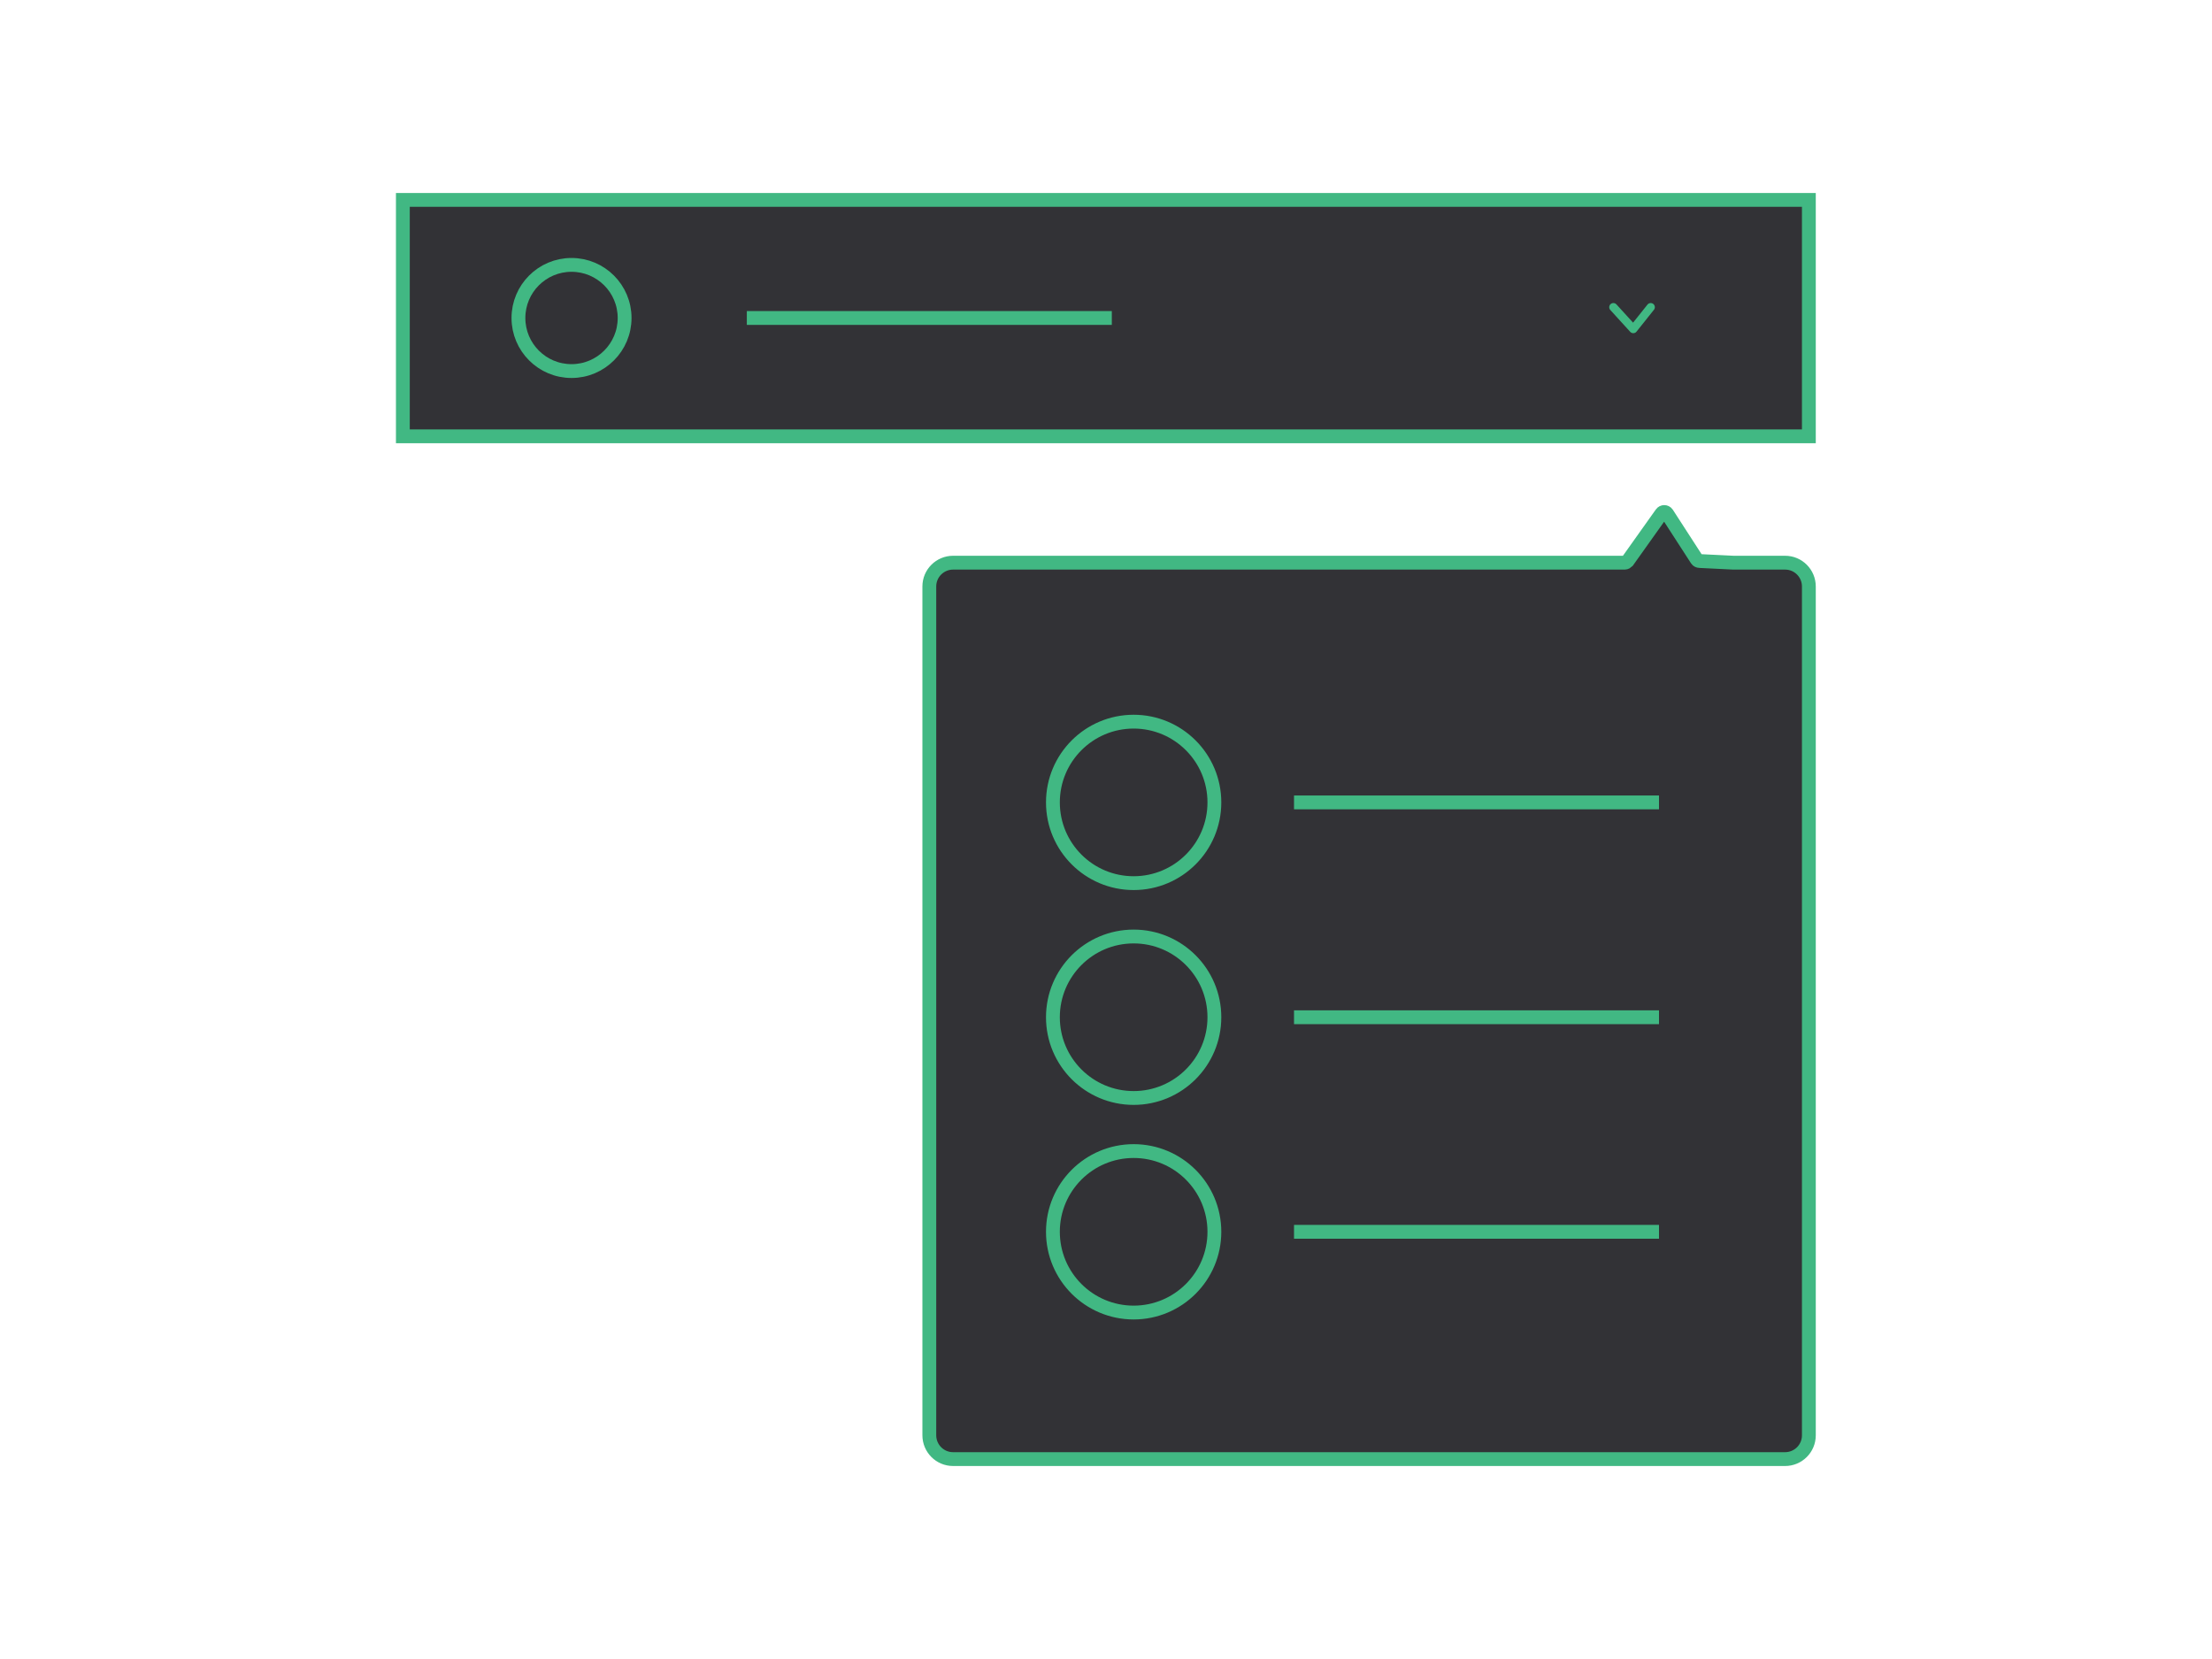 <svg version="1.1" id="Calque_1" xmlns="http://www.w3.org/2000/svg" x="0" y="0" viewBox="0 0 800 600" style="enable-background:new 0 0 800 600" xml:space="preserve"><style>.st0{fill:#323236;stroke:#41b883;stroke-width:5;stroke-miterlimit:10}</style><path class="st0" d="M626.9 203.5h18.7c4.8 0 8.6 3.9 8.6 8.6v307c0 4.8-3.9 8.6-8.6 8.6H344.7c-4.8 0-8.6-3.9-8.6-8.6v-307c0-4.8 3.9-8.6 8.6-8.6h242.9c.4 0 .7-.2 1-.5l12.3-17.3c.5-.7 1.5-.7 2 0l10.8 16.7c.2.3.6.5 1 .5l12.2.6zM145.7 72.3h508.5v85.5H145.7z"/><circle class="st0" cx="410" cy="290.2" r="29.2"/><circle class="st0" cx="206.7" cy="115" r="19.2"/><circle class="st0" cx="410" cy="367.9" r="29.2"/><circle class="st0" cx="410" cy="445.5" r="29.2"/><path d="M468 290.2h132M270.1 115h132M468 367.9h132m-132 77.6h132" style="fill:none;stroke:#41b883;stroke-width:5;stroke-miterlimit:10"/><path style="fill:none;stroke:#41b883;stroke-width:3;stroke-linecap:round;stroke-linejoin:round;stroke-miterlimit:10" d="m583.5 111.1 7.2 7.9 6.3-7.9"/></svg>